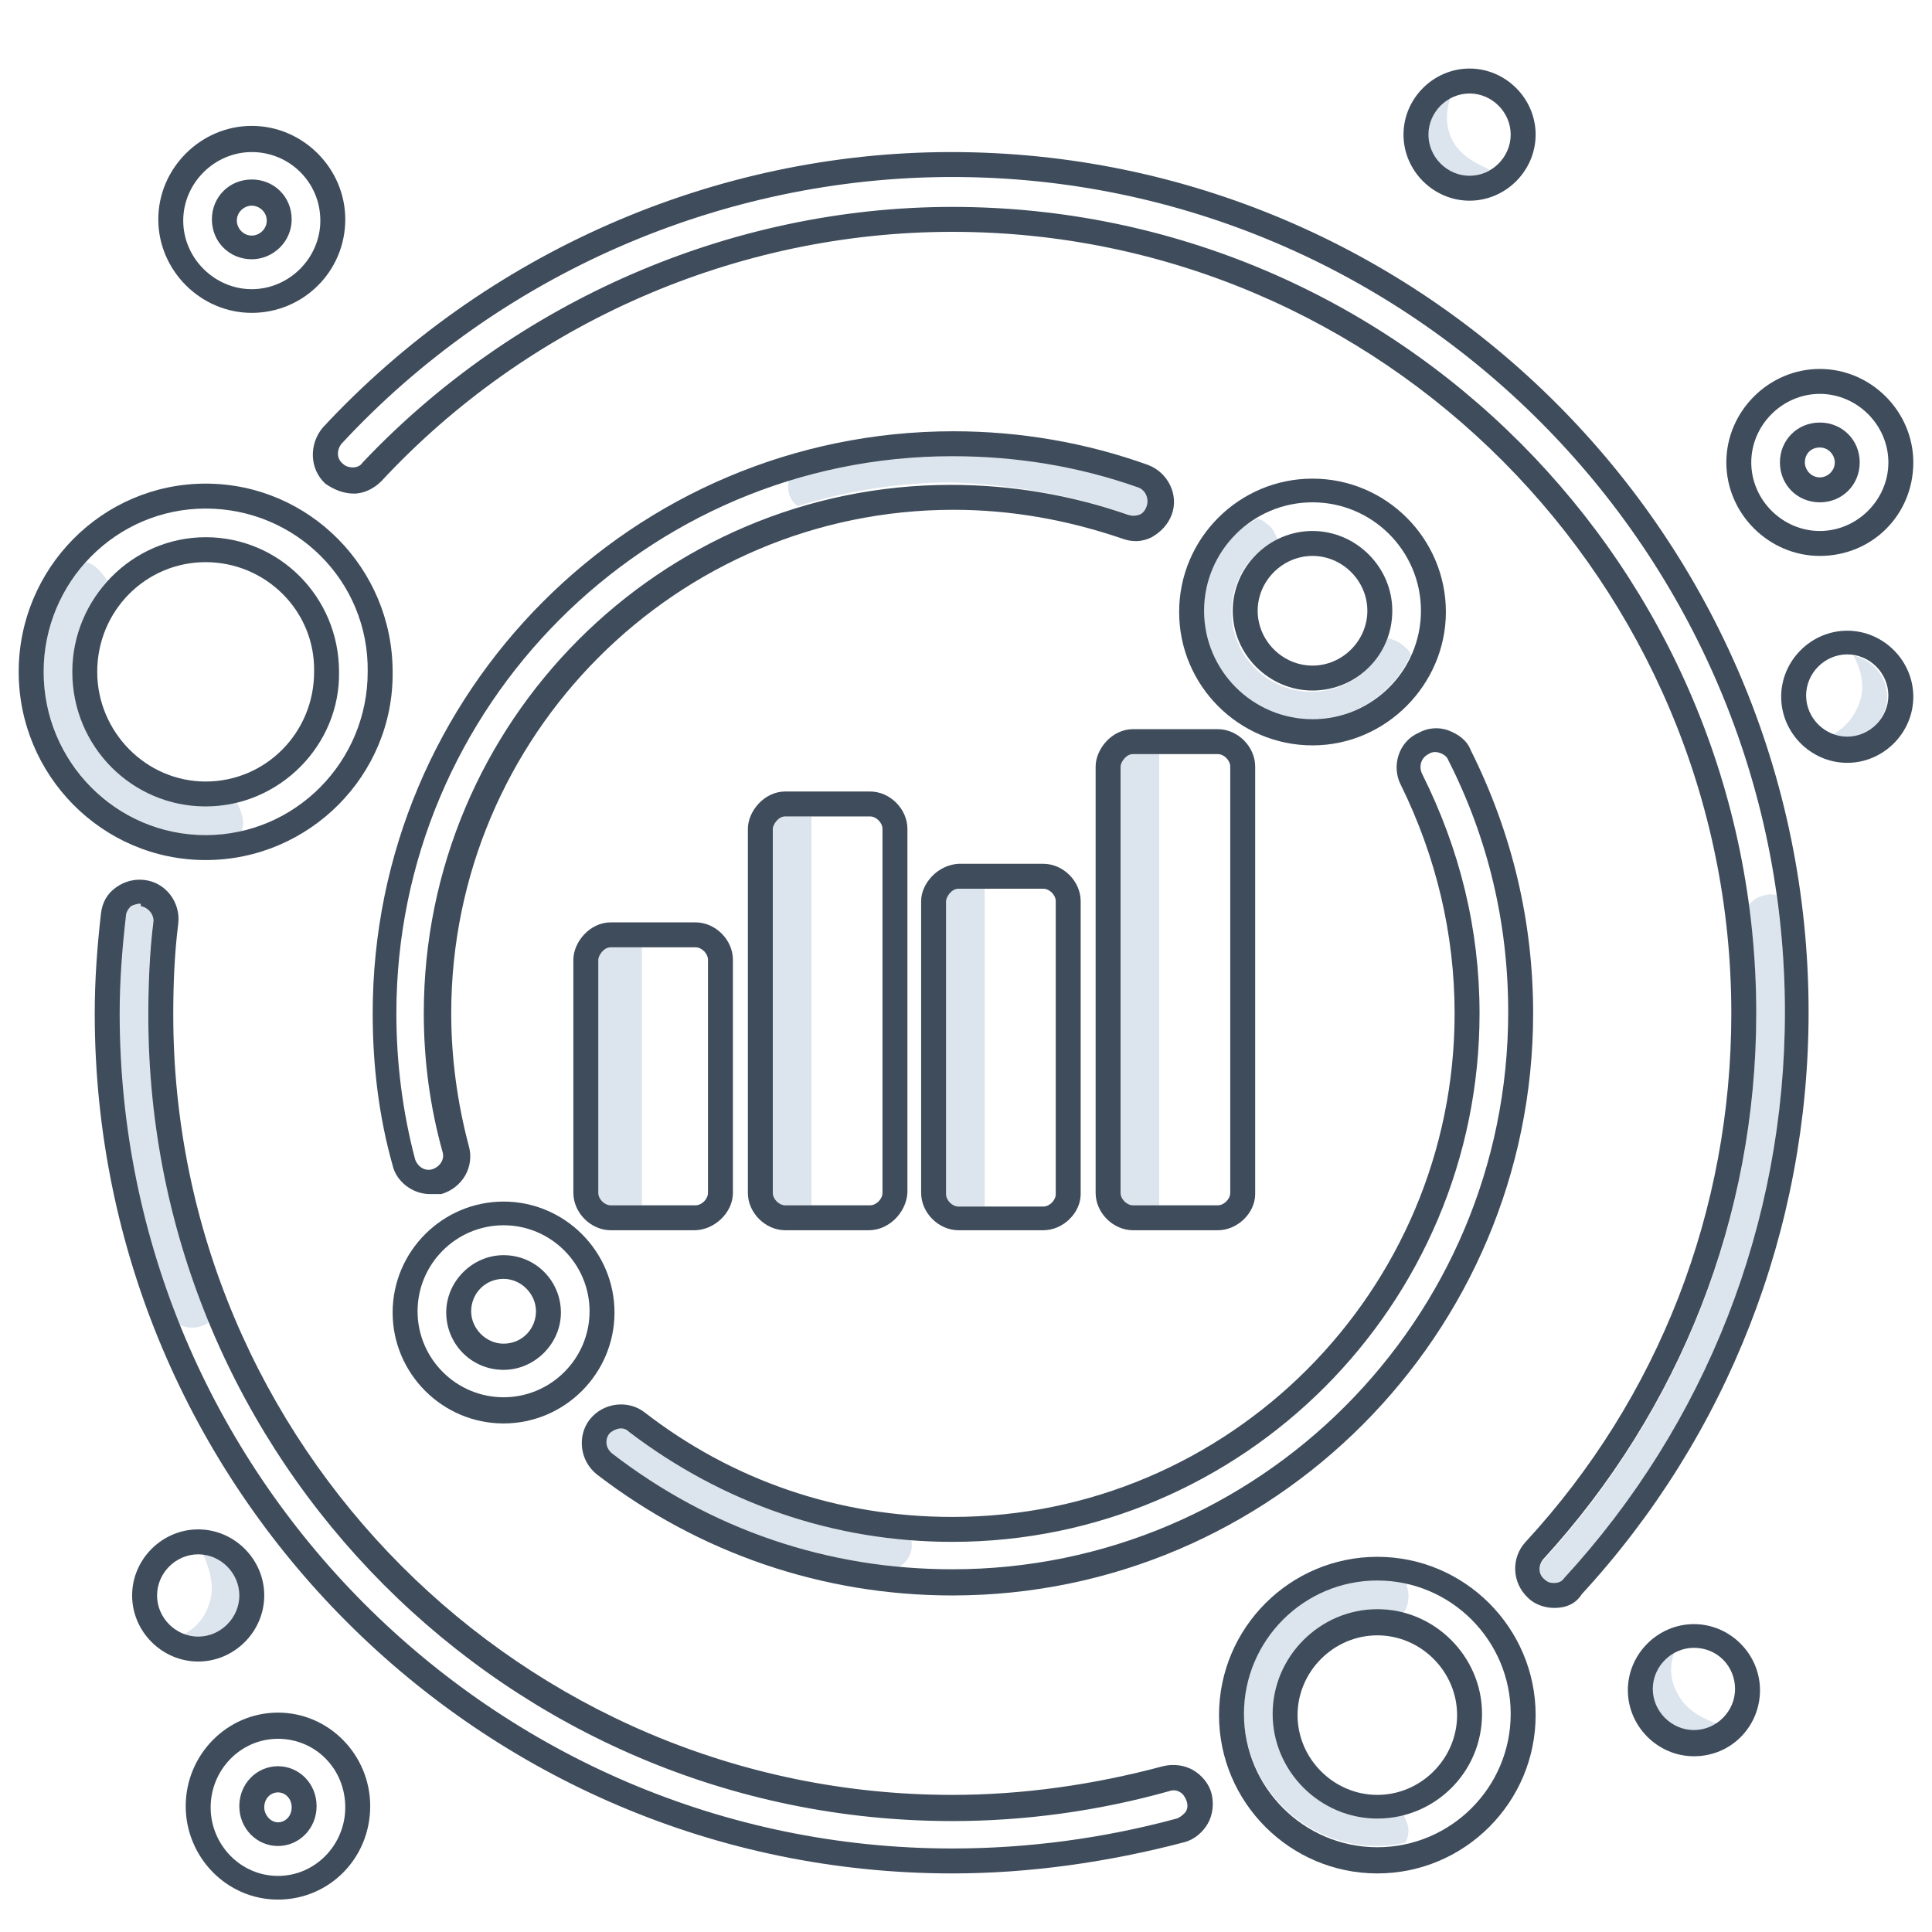 <?xml version="1.0" encoding="utf-8"?>
<!-- Generator: Adobe Illustrator 22.0.0, SVG Export Plug-In . SVG Version: 6.00 Build 0)  -->
<svg version="1.1" id="Layer_1" xmlns="http://www.w3.org/2000/svg" xmlns:xlink="http://www.w3.org/1999/xlink" x="0px" y="0px"
	 viewBox="0 0 155 155" style="enable-background:new 0 0 155 155;" xml:space="preserve">
<style type="text/css">
	.st0{fill:#DCE4ED;}
	.st1{fill:#3E4C5B;}
	.st2{fill:none;stroke:#DCE4ED;stroke-width:6;stroke-linecap:round;stroke-linejoin:round;stroke-miterlimit:10;}
	.st3{fill:none;stroke:#DCE4ED;stroke-width:5;stroke-linecap:round;stroke-miterlimit:10;}
</style>
<title>NoContent_Chart</title>
<desc>Created with Sketch.</desc>
<path class="st0" d="M117.9,14.1c0.6,0,1.2-0.2,1.6-0.5c-0.9-0.4-2.2-1-2.9-2.2c-0.8-1.4-0.5-2.8-0.2-3.7c-1.2,0.5-2,1.7-2,3
	C114.6,12.6,116.1,14.1,117.9,14.1z"/>
<path class="st0" d="M149.2,56.3c-0.5,1.5-1.5,2.3-2.3,2.7c0.4,0.2,0.8,0.2,1.2,0.2c1.8,0,3.3-1.5,3.3-3.3c0-1.6-1.2-3-2.7-3.3
	C149.2,53.5,149.7,55,149.2,56.3z"/>
<path class="st0" d="M135.9,138.9c0.7,0,1.3-0.2,1.9-0.6c-0.9-0.3-2.5-1-3.2-2.4c-0.7-1.2-0.6-2.4-0.3-3.3c-1,0.6-1.7,1.6-1.7,2.9
	C132.6,137.4,134.1,138.9,135.9,138.9z"/>
<path class="st0" d="M19.2,128c0-1.7-1.3-3.1-2.9-3.3c0.4,0.9,1,2.5,0.5,3.9c-0.4,1.4-1.3,2.1-2,2.5c0.3,0.1,0.7,0.2,1.1,0.2
	C17.7,131.3,19.2,129.8,19.2,128z"/>
<path class="st1" d="M146,44.6c-4.1,0-7.5-3.4-7.5-7.5c0-4.1,3.4-7.5,7.5-7.5c4.1,0,7.5,3.4,7.5,7.5C153.5,41.3,150.2,44.6,146,44.6
	z M146,31.6c-3,0-5.5,2.5-5.5,5.5c0,3,2.5,5.5,5.5,5.5c3,0,5.5-2.5,5.5-5.5C151.5,34.1,149,31.6,146,31.6z M146,40.3
	c-1.8,0-3.2-1.4-3.2-3.2c0-1.8,1.4-3.2,3.2-3.2c1.8,0,3.2,1.4,3.2,3.2C149.2,38.9,147.8,40.3,146,40.3z M146,35.9
	c-0.7,0-1.2,0.5-1.2,1.2c0,0.6,0.5,1.2,1.2,1.2c0.6,0,1.2-0.5,1.2-1.2C147.2,36.5,146.7,35.9,146,35.9z"/>
<path class="st1" d="M22.3,148.1c-1.7,0-3.1-1.4-3.1-3.2c0-1.8,1.4-3.2,3.1-3.2c1.7,0,3.1,1.4,3.1,3.2
	C25.4,146.7,24,148.1,22.3,148.1z M22.3,143.8c-0.6,0-1.1,0.5-1.1,1.2c0,0.6,0.5,1.2,1.1,1.2c0.6,0,1.1-0.5,1.1-1.2
	C23.4,144.3,22.9,143.8,22.3,143.8z"/>
<path class="st1" d="M22.3,152.4c-4.1,0-7.4-3.4-7.4-7.5c0-4.1,3.3-7.5,7.4-7.5c4.1,0,7.4,3.4,7.4,7.5
	C29.7,149.1,26.4,152.4,22.3,152.4z M22.3,139.5c-3,0-5.4,2.5-5.4,5.5c0,3,2.4,5.5,5.4,5.5c3,0,5.4-2.5,5.4-5.5
	C27.7,141.9,25.3,139.5,22.3,139.5z"/>
<path class="st1" d="M20.2,25.1c-4.1,0-7.5-3.4-7.5-7.5c0-4.1,3.4-7.5,7.5-7.5c4.1,0,7.5,3.4,7.5,7.5C27.7,21.8,24.3,25.1,20.2,25.1
	z M20.2,12.2c-3,0-5.5,2.5-5.5,5.5c0,3,2.5,5.5,5.5,5.5c3,0,5.5-2.5,5.5-5.5C25.7,14.6,23.2,12.2,20.2,12.2z M20.2,20.8
	c-1.8,0-3.2-1.4-3.2-3.2c0-1.8,1.4-3.2,3.2-3.2s3.2,1.4,3.2,3.2C23.4,19.4,21.9,20.8,20.2,20.8z M20.2,16.5c-0.6,0-1.2,0.5-1.2,1.2
	c0,0.6,0.5,1.2,1.2,1.2c0.6,0,1.2-0.5,1.2-1.2C21.4,17,20.8,16.5,20.2,16.5z"/>
<path class="st0" d="M90.6,41.3c0.3,0.1,0.6,0.1,0.9,0c0.3-0.1,0.5-0.4,0.6-0.7c0.2-0.6-0.1-1.3-0.7-1.5c-4.8-1.7-9.9-2.6-15-2.6
	c-4.6,0-8.9,0.7-13.1,2c-0.1,0.4-0.1,0.7,0,1.1c0,0,0,0,0,0c0.1,0.4,0.4,0.8,0.7,1c3.9-1.2,8.1-1.9,12.4-1.9
	C81.3,38.9,86,39.7,90.6,41.3z"/>
<path class="st0" d="M73.1,123.5c-8.2-0.6-16-3.6-22.6-8.7c-0.2-0.2-0.5-0.2-0.7-0.2c-0.3,0-0.7,0.2-0.9,0.4
	c-0.4,0.5-0.3,1.2,0.2,1.6c6.7,5.2,14.6,8.3,23,9.1C72.9,125.3,73.3,124.4,73.1,123.5z"/>
<path class="st0" d="M16.6,106.2C16.6,106.2,16.6,106.2,16.6,106.2c0.1-0.1,0.2-0.1,0.2-0.2c-3.2-7.6-4.9-16-4.9-24.7
	c0-2.5,0.1-5.1,0.4-7.5c0.1-0.6-0.4-1.2-1-1.3c-0.1,0-0.1,0-0.2,0c-0.2,0-0.5,0.1-0.7,0.2c-0.2,0.2-0.4,0.5-0.4,0.8
	c-0.3,2.6-0.5,5.2-0.5,7.8c0,8.8,1.7,17.3,4.9,25C15.1,106.6,15.9,106.6,16.6,106.2z"/>
<path class="st0" d="M141.7,71.8C141.7,71.8,141.7,71.8,141.7,71.8c-0.6,0.1-1.1,0.4-1.4,0.8c0.4,2.9,0.6,5.8,0.6,8.8
	c0,16.3-6.1,31.8-17.1,43.8c-0.4,0.5-0.4,1.2,0.1,1.6c0.3,0.3,0.6,0.3,0.8,0.3c0.3,0,0.6-0.1,0.8-0.4c11.4-12.4,17.7-28.5,17.7-45.4
	c0-3.2-0.2-6.4-0.7-9.5C142.3,71.8,142,71.7,141.7,71.8z"/>
<path class="st2" d="M16.5,66.1"/>
<path class="st3" d="M110.5,147.1"/>
<path class="st1" d="M40.4,114.2c-4.9,0-8.9-4-8.9-8.9s4-8.9,8.9-8.9c4.9,0,8.9,4,8.9,8.9S45.3,114.2,40.4,114.2z M40.4,98.3
	c-3.8,0-6.9,3.1-6.9,6.9s3.1,6.9,6.9,6.9c3.8,0,6.9-3.1,6.9-6.9S44.2,98.3,40.4,98.3z M40.4,109.9c-2.6,0-4.6-2.1-4.6-4.6
	s2.1-4.6,4.6-4.6c2.6,0,4.6,2.1,4.6,4.6S42.9,109.9,40.4,109.9z M40.4,102.6c-1.5,0-2.6,1.2-2.6,2.6s1.2,2.6,2.6,2.6
	c1.5,0,2.6-1.2,2.6-2.6S41.8,102.6,40.4,102.6z"/>
<g>
	<path class="st0" d="M16.5,67c1,0,2-0.1,2.9-0.3c0-0.2,0.1-0.4,0.1-0.6c0-0.6-0.2-1.2-0.5-1.7c-0.8,0.2-1.6,0.3-2.5,0.3
		c-5.9,0-10.7-4.8-10.7-10.8c0-2.8,1.1-5.4,2.8-7.3c-0.3-0.5-0.7-1-1.2-1.3c-0.2-0.1-0.4-0.2-0.5-0.2c-2.1,2.3-3.4,5.4-3.4,8.8
		C3.5,61.1,9.4,67,16.5,67z"/>
</g>
<path class="st1" d="M16.5,64.7c-5.9,0-10.7-4.8-10.7-10.8c0-5.9,4.8-10.8,10.7-10.8c5.9,0,10.7,4.8,10.7,10.8
	C27.3,59.8,22.4,64.7,16.5,64.7z M16.5,45.1c-4.8,0-8.7,3.9-8.7,8.8c0,4.8,3.9,8.8,8.7,8.8c4.8,0,8.7-3.9,8.7-8.8
	C25.3,49,21.3,45.1,16.5,45.1z"/>
<path class="st1" d="M16.5,69c-8.3,0-15-6.8-15-15.1c0-8.3,6.7-15.1,15-15.1c8.3,0,15,6.8,15,15.1C31.6,62.2,24.8,69,16.5,69z
	 M16.5,40.8c-7.2,0-13,5.9-13,13.1c0,7.2,5.8,13.1,13,13.1c7.2,0,13-5.9,13-13.1C29.6,46.6,23.7,40.8,16.5,40.8z"/>
<path class="st1" d="M124.7,129c-0.8,0-1.6-0.3-2.1-0.8c-1.3-1.2-1.4-3.2-0.2-4.5c10.7-11.6,16.5-26.6,16.5-42.4
	c0-34.5-28-62.7-62.5-62.7c-17.3,0-34,7.3-45.8,20c-0.6,0.6-1.4,1-2.2,1c-0.8,0-1.6-0.3-2.3-0.8c-1.3-1.2-1.3-3.2-0.2-4.5
	c13-14,31.4-22.1,50.4-22.1c37.9,0,68.8,30.9,68.8,69c0,17.4-6.5,34-18.2,46.7C126.4,128.7,125.6,129,124.7,129z M76.4,16.6
	c35.6,0,64.5,29,64.5,64.7c0,16.3-6.1,31.8-17.1,43.8c-0.4,0.5-0.4,1.2,0.1,1.6c0.3,0.3,0.6,0.3,0.8,0.3c0.3,0,0.6-0.1,0.8-0.4
	c11.4-12.4,17.7-28.5,17.7-45.4c0-36.9-30-67-66.8-67c-18.5,0-36.4,7.8-49,21.4c-0.4,0.5-0.4,1.2,0.1,1.6c0.2,0.2,0.5,0.3,0.8,0.3
	c0.3,0,0.6-0.1,0.8-0.4C41.3,24.2,58.6,16.6,76.4,16.6z"/>
<path class="st0" d="M112.6,145.6c-0.7,0.2-1.4,0.3-2.1,0.3c-4.6,0-8.4-3.8-8.4-8.4c0-4.6,3.8-8.4,8.4-8.4c0.7,0,1.4,0.1,2.1,0.3
	c0.3-0.4,0.4-0.9,0.4-1.4c0-0.3-0.1-0.7-0.2-1c-0.7-0.2-1.5-0.3-2.3-0.3c-5.9,0-10.7,4.8-10.7,10.7s4.8,10.7,10.7,10.7
	c0.8,0,1.6-0.1,2.3-0.3c0.1-0.3,0.2-0.6,0.2-1C113,146.5,112.8,146,112.6,145.6z"/>
<path class="st1" d="M110.5,145.9c-4.6,0-8.4-3.8-8.4-8.4c0-4.6,3.8-8.4,8.4-8.4s8.4,3.8,8.4,8.4
	C118.9,142.2,115.1,145.9,110.5,145.9z M110.5,131.2c-3.5,0-6.4,2.9-6.4,6.4s2.9,6.4,6.4,6.4s6.4-2.9,6.4-6.4S114,131.2,110.5,131.2
	z"/>
<path class="st1" d="M110.5,150.3c-7,0-12.7-5.7-12.7-12.7s5.7-12.7,12.7-12.7s12.7,5.7,12.7,12.7S117.5,150.3,110.5,150.3z
	 M110.5,126.8c-5.9,0-10.7,4.8-10.7,10.7s4.8,10.7,10.7,10.7s10.7-4.8,10.7-10.7S116.4,126.8,110.5,126.8z"/>
<path class="st1" d="M135.9,140.9c-2.9,0-5.3-2.4-5.3-5.3c0-2.9,2.4-5.3,5.3-5.3c2.9,0,5.3,2.4,5.3,5.3
	C141.2,138.5,138.9,140.9,135.9,140.9z M135.9,132.2c-1.8,0-3.3,1.5-3.3,3.3c0,1.8,1.5,3.3,3.3,3.3c1.8,0,3.3-1.5,3.3-3.3
	C139.2,133.7,137.8,132.2,135.9,132.2z"/>
<path class="st1" d="M148.2,61.2c-2.9,0-5.3-2.4-5.3-5.3c0-2.9,2.4-5.3,5.3-5.3c2.9,0,5.3,2.4,5.3,5.3
	C153.5,58.8,151.1,61.2,148.2,61.2z M148.2,52.5c-1.8,0-3.3,1.5-3.3,3.3s1.5,3.3,3.3,3.3c1.8,0,3.3-1.5,3.3-3.3S150,52.5,148.2,52.5
	z"/>
<path class="st1" d="M117.9,16.1c-2.9,0-5.3-2.4-5.3-5.3c0-2.9,2.4-5.3,5.3-5.3s5.3,2.4,5.3,5.3C123.2,13.7,120.8,16.1,117.9,16.1z
	 M117.9,7.5c-1.8,0-3.3,1.5-3.3,3.3s1.5,3.3,3.3,3.3s3.3-1.5,3.3-3.3S119.7,7.5,117.9,7.5z"/>
<path class="st1" d="M76.4,150.3c-37.9,0-68.8-30.9-68.8-69c0-2.7,0.2-5.4,0.5-8c0.1-0.9,0.5-1.6,1.2-2.1c0.7-0.5,1.5-0.7,2.3-0.6
	c1.7,0.2,2.9,1.8,2.7,3.5c-0.3,2.4-0.4,4.8-0.4,7.3c0,34.5,28,62.6,62.5,62.6c5.6,0,11.3-0.8,16.9-2.3c0,0,0,0,0,0
	c0.8-0.2,1.7-0.1,2.4,0.3c0.7,0.4,1.3,1.1,1.5,1.9c0.2,0.8,0.1,1.7-0.3,2.4c-0.4,0.7-1.1,1.3-1.9,1.5
	C88.9,149.4,82.6,150.3,76.4,150.3z M11.2,72.5c-0.2,0-0.5,0.1-0.7,0.2c-0.2,0.2-0.4,0.5-0.4,0.8c-0.3,2.6-0.5,5.2-0.5,7.8
	c0,36.9,30,67,66.8,67c6,0,12.1-0.8,18-2.4c0.3-0.1,0.5-0.3,0.7-0.5c0.2-0.3,0.2-0.6,0.1-0.9c-0.1-0.3-0.3-0.6-0.5-0.7
	c-0.3-0.2-0.6-0.2-0.9-0.1l0,0c-5.7,1.6-11.6,2.4-17.4,2.4c-35.6,0-64.5-29-64.5-64.6c0-2.5,0.1-5.1,0.4-7.5c0.1-0.6-0.4-1.2-1-1.3
	C11.3,72.5,11.3,72.5,11.2,72.5z"/>
<path class="st1" d="M15.9,133.3c-2.9,0-5.3-2.4-5.3-5.3c0-2.9,2.4-5.3,5.3-5.3c2.9,0,5.3,2.4,5.3,5.3
	C21.2,130.9,18.8,133.3,15.9,133.3z M15.9,124.7c-1.8,0-3.3,1.5-3.3,3.3c0,1.8,1.5,3.3,3.3,3.3c1.8,0,3.3-1.5,3.3-3.3
	C19.2,126.2,17.7,124.7,15.9,124.7z"/>
<g>
	<path class="st0" d="M96.5,49c0,4.8,3.9,8.7,8.7,8.7c3.6,0,6.6-2.1,8-5.2c-0.1-0.2-0.3-0.5-0.5-0.6c-0.4-0.4-0.9-0.6-1.4-0.7
		c-0.9,2.5-3.3,4.3-6.1,4.3c-3.5,0-6.4-2.9-6.4-6.4c0-2.6,1.5-4.8,3.7-5.8c-0.2-0.5-0.4-1-0.9-1.3c-0.2-0.2-0.4-0.3-0.7-0.4
		C98.3,42.9,96.5,45.8,96.5,49z"/>
</g>
<path class="st0" d="M90.9,60.5c-0.6,0-1,0.7-1,1v34.2c0,0.5,0.5,1,1,1H93V60.5H90.9z"/>
<path class="st0" d="M49,76c-0.6,0-1,0.7-1,1v18.7c0,0.5,0.5,1,1,1h2.5V76H49z"/>
<path class="st0" d="M63,65.5c-0.6,0-1,0.7-1,1v29.2c0,0.5,0.5,1,1,1h2.1V65.5H63z"/>
<path class="st0" d="M76.9,71.3c-0.6,0-1,0.7-1,1v23.5c0,0.5,0.5,1,1,1H79V71.3H76.9z"/>
<path class="st1" d="M55.7,98.7H49c-1.6,0-3-1.4-3-3V77c0-1.4,1.3-3,3-3h6.8c1.6,0,3,1.4,3,3v18.7C58.8,97.3,57.3,98.7,55.7,98.7z
	 M49,76c-0.6,0-1,0.7-1,1v18.7c0,0.5,0.5,1,1,1h6.8c0.5,0,1-0.5,1-1V77c0-0.5-0.5-1-1-1H49z"/>
<path class="st1" d="M69.7,98.7H63c-1.6,0-3-1.4-3-3V66.5c0-1.4,1.3-3,3-3h6.8c1.6,0,3,1.4,3,3v29.2C72.7,97.3,71.3,98.7,69.7,98.7z
	 M63,65.5c-0.6,0-1,0.7-1,1v29.2c0,0.5,0.5,1,1,1h6.8c0.5,0,1-0.5,1-1V66.5c0-0.5-0.5-1-1-1H63z"/>
<path class="st1" d="M83.7,98.7h-6.8c-1.6,0-3-1.4-3-3V72.3c0-1.4,1.3-2.9,3-3h6.8c1.6,0,3,1.4,3,3v23.5
	C86.7,97.3,85.3,98.7,83.7,98.7z M76.9,71.3c-0.6,0-1,0.7-1,1v23.5c0,0.5,0.5,1,1,1h6.8c0.5,0,1-0.5,1-1V72.3c0-0.5-0.5-1-1-1H76.9z
	"/>
<path class="st1" d="M97.7,98.7h-6.8c-1.6,0-3-1.4-3-3V61.5c0-1.4,1.3-3,3-3h6.8c1.6,0,3,1.4,3,3v34.3
	C100.7,97.3,99.3,98.7,97.7,98.7z M90.9,60.5c-0.6,0-1,0.7-1,1v34.2c0,0.5,0.5,1,1,1h6.8c0.5,0,1-0.5,1-1V61.5c0-0.5-0.5-1-1-1H90.9
	z"/>
<path class="st1" d="M105.3,55.4c-3.5,0-6.4-2.9-6.4-6.4c0-3.5,2.9-6.4,6.4-6.4c3.5,0,6.4,2.9,6.4,6.4
	C111.7,52.6,108.8,55.4,105.3,55.4z M105.3,44.6c-2.4,0-4.4,2-4.4,4.4c0,2.4,2,4.4,4.4,4.4c2.4,0,4.4-2,4.4-4.4
	C109.7,46.6,107.7,44.6,105.3,44.6z"/>
<path class="st1" d="M105.3,59.8c-5.9,0-10.7-4.8-10.7-10.7c0-5.9,4.8-10.7,10.7-10.7c5.9,0,10.7,4.8,10.7,10.7
	C116,54.9,111.2,59.8,105.3,59.8z M105.3,40.3c-4.8,0-8.7,3.9-8.7,8.7s3.9,8.7,8.7,8.7c4.8,0,8.7-3.9,8.7-8.7S110.1,40.3,105.3,40.3
	z"/>
<path class="st1" d="M76.4,128c-10.4,0-20.3-3.4-28.5-9.7c-1.4-1.1-1.6-3.1-0.6-4.4c1.1-1.4,3.1-1.6,4.4-0.6
	c7.1,5.5,15.6,8.4,24.7,8.4c22.2,0,40.3-18.1,40.3-40.4c0-6.4-1.5-12.6-4.3-18.3c-0.8-1.5-0.2-3.5,1.4-4.2c0.7-0.4,1.6-0.5,2.4-0.2
	c0.8,0.3,1.5,0.8,1.8,1.6c3.3,6.6,5,13.7,5,21.1C123,107,102.1,128,76.4,128z M49.8,114.6c-0.3,0-0.7,0.2-0.9,0.4
	c-0.4,0.5-0.3,1.2,0.2,1.6c7.9,6.1,17.3,9.3,27.3,9.3c24.6,0,44.6-20,44.6-44.7c0-7.1-1.6-13.9-4.8-20.2c-0.1-0.3-0.4-0.5-0.7-0.6
	c-0.3-0.1-0.6-0.1-0.9,0.1c-0.6,0.3-0.8,1-0.5,1.6c3,6,4.6,12.4,4.6,19.2c0,23.4-19,42.4-42.3,42.4c-9.5,0-18.4-3.1-25.9-8.8
	C50.3,114.7,50.1,114.6,49.8,114.6z"/>
<path class="st1" d="M34.5,95.8c-1.4,0-2.7-1-3-2.3c-1.1-3.9-1.6-8-1.6-12.2c0-25.8,20.9-46.7,46.6-46.7c5.3,0,10.6,0.9,15.6,2.7
	c1.6,0.6,2.5,2.4,1.9,4c-0.3,0.8-0.9,1.4-1.6,1.8c-0.8,0.4-1.6,0.4-2.4,0.1c-4.4-1.5-8.9-2.3-13.5-2.3c-22.2,0-40.3,18.1-40.3,40.4
	c0,3.6,0.5,7.2,1.4,10.6c0.5,1.7-0.5,3.4-2.2,3.9C35,95.8,34.7,95.8,34.5,95.8z M76.4,36.6c-24.6,0-44.6,20.1-44.6,44.7
	c0,4,0.5,7.9,1.5,11.7c0.2,0.6,0.8,1,1.4,0.8c0.6-0.2,1-0.8,0.8-1.4c-1-3.6-1.5-7.3-1.5-11.1c0-23.4,19-42.4,42.3-42.4
	c4.8,0,9.6,0.8,14.2,2.4c0.3,0.1,0.6,0.1,0.9,0c0.3-0.1,0.5-0.4,0.6-0.7c0.2-0.6-0.1-1.3-0.7-1.5l0,0C86.5,37.4,81.5,36.6,76.4,36.6
	z"/>
</svg>
